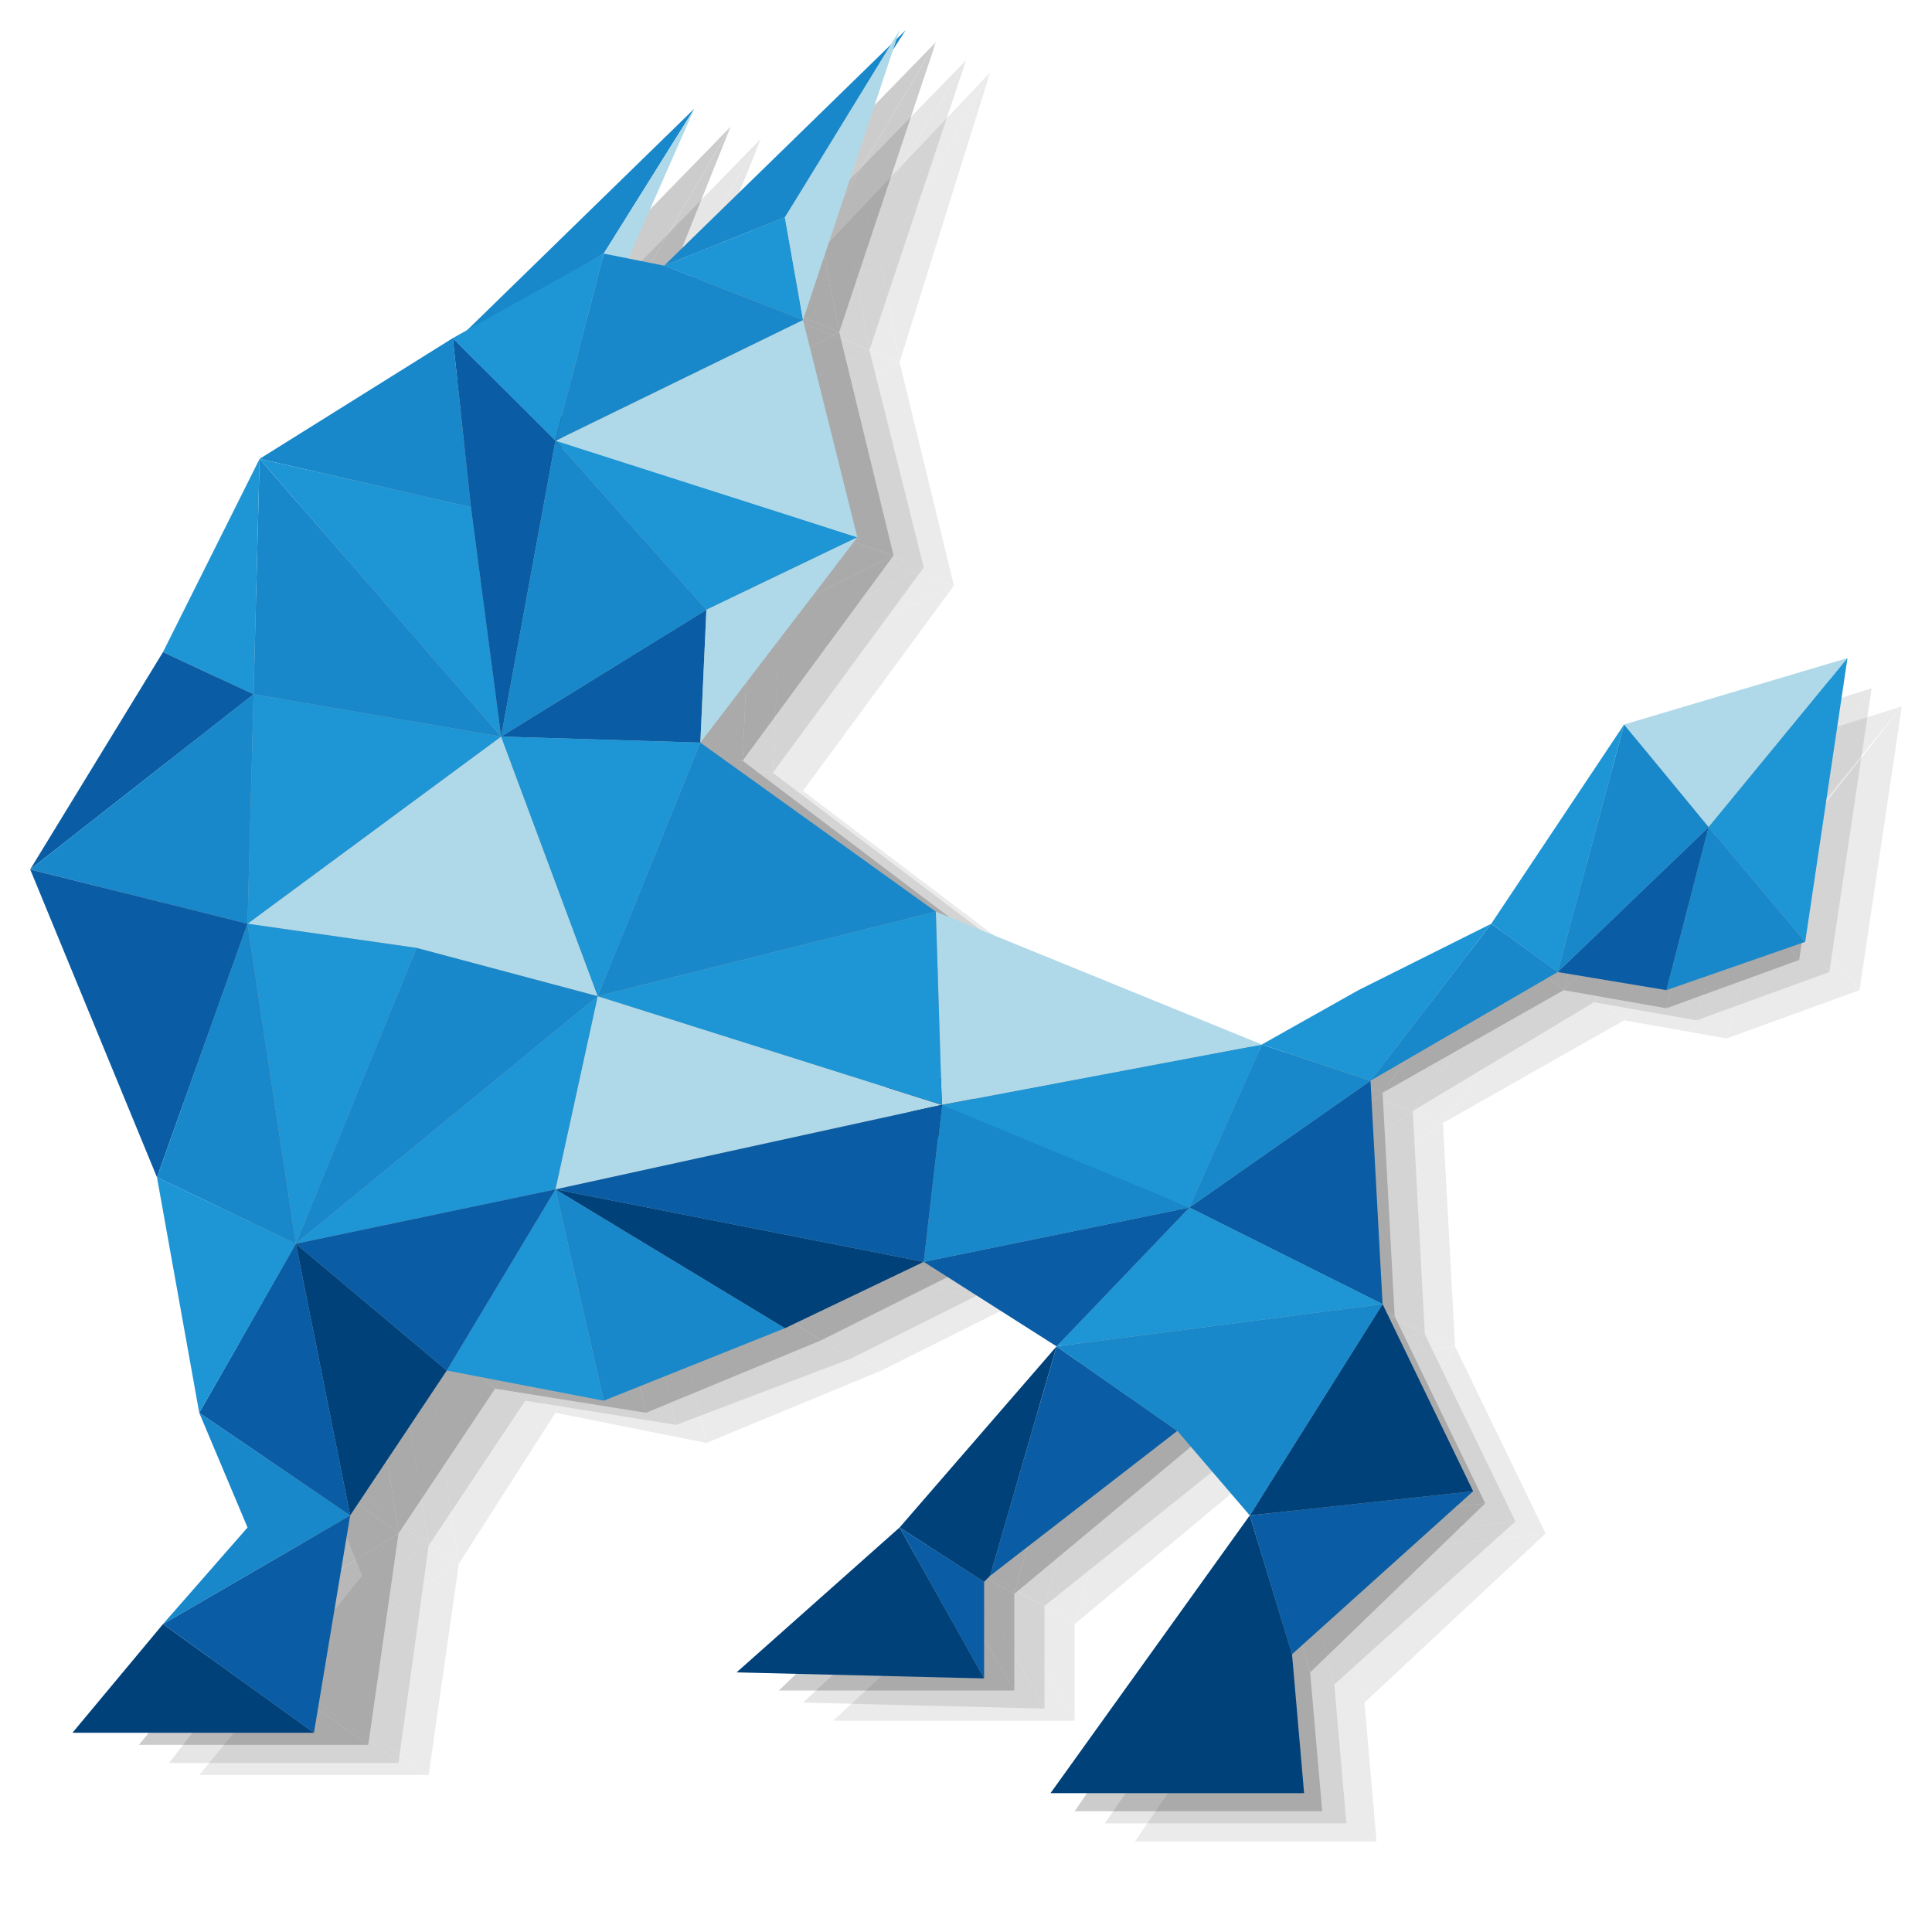 <?xml version="1.0" encoding="utf-8"?>
<!-- Generator: Adobe Illustrator 18.0.0, SVG Export Plug-In . SVG Version: 6.00 Build 0)  -->
<!DOCTYPE svg PUBLIC "-//W3C//DTD SVG 1.1//EN" "http://www.w3.org/Graphics/SVG/1.1/DTD/svg11.dtd">
<svg version="1.1" id="图层_1" xmlns="http://www.w3.org/2000/svg" xmlns:xlink="http://www.w3.org/1999/xlink" x="0px" y="0px"
	 viewBox="0 0 32 32" enable-background="new 0 0 32 32" xml:space="preserve">
<g opacity="8.000000e-002">
	<polygon fill="#040000" points="11.6,17.2 10,13 6.1,16.1 8.7,16.4 	"/>
	<polygon fill="#040000" points="17.8,26.9 17.8,26.9 17.8,26.9 	"/>
	<polygon fill="#040000" points="17,19.1 17.2,19.1 17.2,19 	"/>
	<polygon fill="#040000" points="17.2,19.1 21,20.7 22.1,18 17,19.1 	"/>
	<polygon fill="#040000" points="10.9,20.4 17,19.1 11.6,17.2 	"/>
	<polygon fill="#040000" points="6.1,16.1 6.9,21.3 8.7,16.4 	"/>
	<polygon fill="#040000" points="8.7,16.4 6.9,21.3 11.6,17.2 	"/>
	<polygon fill="#040000" points="6.9,21.3 10.9,20.4 11.6,17.2 	"/>
	<polygon fill="#040000" points="10.9,8.1 11,8.1 11,8.1 	"/>
	<polygon fill="#040000" points="10,13 13.3,13.1 13.3,10.9 	"/>
	<polygon fill="#040000" points="17,15.9 13.3,13.1 11.6,17.2 	"/>
	<polygon fill="#040000" points="11,8 10.9,8.1 11,8.1 	"/>
	<polygon fill="#040000" points="11.6,17.2 13.3,13.1 10,13 	"/>
	<polygon fill="#040000" points="17.8,28.5 17.8,26.9 17.8,26.9 16.4,26.1 	"/>
	<polygon fill="#040000" points="13.8,28.5 17.8,28.5 16.4,26.1 	"/>
	<polygon fill="#040000" points="16.4,26.1 17.8,26.9 17.8,26.9 18.9,23 	"/>
	<polygon fill="#040000" points="22.6,28.2 25.6,25.4 22,25.8 	"/>
	<polygon fill="#040000" points="18.8,30.5 22.8,30.5 22.6,28.2 20.1,28.8 22.7,30.3 20.1,28.8 22.6,28.2 22,25.8 	"/>
	<polygon fill="#040000" points="17.8,26.9 20.8,24.4 18.9,23 	"/>
	<polygon fill="#040000" points="25.6,25.4 24.1,22.3 22,25.8 	"/>
	<polygon fill="#040000" points="3.3,29.4 7.1,29.4 4.7,27.7 	"/>
	<polygon fill="#040000" points="16.4,1.2 12.7,5.1 14.6,4.4 	"/>
	<polygon fill="#040000" points="13.1,2.5 9.3,6.5 11.7,5 	"/>
	<polygon fill="#040000" points="20.9,24.4 22,25.8 24.1,22.3 18.9,23 	"/>
	<polygon fill="#040000" points="14.6,4.4 12.7,5.1 14.9,6 	"/>
	<polygon fill="#040000" points="12.1,5.1 13.1,2.6 11.7,5 	"/>
	<polygon fill="#040000" points="14.9,6 16.4,1.2 14.6,4.4 	"/>
	<polygon fill="#040000" points="6,26.1 4.7,27.7 7.6,25.9 5.2,24.1 	"/>
	<polygon fill="#040000" points="6.2,12.3 6.1,16.1 10,13 	"/>
	<polygon fill="#040000" points="7.1,29.4 7.6,25.9 4.7,27.7 	"/>
	<polygon fill="#040000" points="24.1,22.3 23.9,18.6 21,20.7 	"/>
	<polygon fill="#040000" points="18.9,23 24.1,22.3 21,20.7 	"/>
	<polygon fill="#040000" points="21,20.7 23.9,18.6 22.1,18 	"/>
	<polygon fill="#040000" points="23.9,18.6 26.9,16.9 25.8,16 	"/>
	<polygon fill="#040000" points="16.8,21.6 18.9,23 21,20.7 	"/>
	<polygon fill="#040000" points="23.7,17.2 22.1,18 23.9,18.6 25.8,16 	"/>
	<polygon fill="#040000" points="14.6,22.7 16.8,21.6 10.9,20.4 	"/>
	<polygon fill="#040000" points="17,19.1 16.8,21.6 21,20.7 	"/>
	<polygon fill="#040000" points="17,19.1 10.9,20.4 16.8,21.6 	"/>
	<polygon fill="#040000" points="29.3,14.4 31.5,11.7 28,12.8 29.3,14.5 	"/>
	<polygon fill="#040000" points="28.6,17.2 30.8,16.4 29.3,14.5 	"/>
	<polygon fill="#040000" points="29.3,14.5 26.9,16.9 28.6,17.2 	"/>
	<polygon fill="#040000" points="25.8,16 26.9,16.9 28,12.8 	"/>
	<polygon fill="#040000" points="29.3,14.5 29.3,14.5 30.8,16.4 31.5,11.7 	"/>
	<polygon fill="#040000" points="28,12.8 26.9,16.9 29.3,14.5 	"/>
	<polygon fill="#040000" points="11.7,23.9 14.6,22.7 10.9,20.4 	"/>
	<polygon fill="#040000" points="10,13 6.2,8.3 6.2,12.3 	"/>
	<polygon fill="#040000" points="9.3,6.3 6.2,8.3 9.6,9.1 	"/>
	<polygon fill="#040000" points="9.6,9.1 6.2,8.3 10,13 	"/>
	<polygon fill="#040000" points="6.2,12.3 6.2,8.3 4.7,11.5 6.1,12.3 	"/>
	<polygon fill="#040000" points="10,13 11,8.1 10.9,8.1 9.3,6.3 9.6,9.1 	"/>
	<polygon fill="#040000" points="11,8.1 11.7,5 9.3,6.3 10.9,8.1 	"/>
	<polygon fill="#040000" points="4.7,11.5 2.6,15.2 6.1,12.3 	"/>
	<polygon fill="#040000" points="6.2,12.3 6.1,12.3 2.6,15.2 6.1,16.1 	"/>
	<polygon fill="#040000" points="7.6,25.9 9.2,23.4 6.9,21.3 	"/>
	<polygon fill="#040000" points="9.2,23.4 11.7,23.9 10.9,20.4 	"/>
	<polygon fill="#040000" points="5.2,24.1 7.6,25.9 6.9,21.3 	"/>
	<polygon fill="#040000" points="6.9,21.3 9.2,23.4 10.9,20.4 	"/>
	<polygon fill="#040000" points="2.6,15.2 4.6,20.2 6.1,16.1 	"/>
	<polygon fill="#040000" points="4.6,20.2 5.2,24.1 6.9,21.3 	"/>
	<polygon fill="#040000" points="6.1,16.1 4.6,20.2 6.9,21.3 	"/>
	<polygon fill="#040000" points="22.1,18 17,15.9 17,19.1 	"/>
	<polygon fill="#040000" points="17,19.1 17,19.1 17,15.9 11.6,17.2 	"/>
	<polygon fill="#040000" points="11,8.1 10,13 13.3,10.9 	"/>
	<polygon fill="#040000" points="11,8.1 13.3,10.9 15.8,9.7 11,8.1 	"/>
	<polygon fill="#040000" points="13.3,13.1 15.8,9.7 13.3,10.9 	"/>
	<polygon fill="#040000" points="11,8.1 15.8,9.7 14.9,6 	"/>
	<polygon fill="#040000" points="14.9,6 12.7,5.1 11.7,5 11,8.1 	"/>
</g>
<g opacity="0.1">
	<polygon fill="#040000" points="11.1,17 9.6,12.7 5.6,15.8 8.2,16.2 	"/>
	<polygon fill="#040000" points="17.3,26.6 17.3,26.6 17.3,26.6 	"/>
	<polygon fill="#040000" points="16.5,18.8 16.7,18.9 16.7,18.8 	"/>
	<polygon fill="#040000" points="16.7,18.9 20.5,20.5 21.6,17.7 16.5,18.8 	"/>
	<polygon fill="#040000" points="10.4,20.2 16.5,18.8 11.1,17 	"/>
	<polygon fill="#040000" points="5.6,15.8 6.4,21.1 8.2,16.2 	"/>
	<polygon fill="#040000" points="8.2,16.2 6.4,21.1 11.1,17 	"/>
	<polygon fill="#040000" points="6.4,21.1 10.4,20.2 11.1,17 	"/>
	<polygon fill="#040000" points="10.4,7.8 10.5,7.8 10.5,7.8 	"/>
	<polygon fill="#040000" points="9.6,12.7 12.8,12.8 12.9,10.6 	"/>
	<polygon fill="#040000" points="16.5,15.6 12.8,12.8 11.1,17 	"/>
	<polygon fill="#040000" points="10.5,7.8 10.4,7.8 10.5,7.8 	"/>
	<polygon fill="#040000" points="11.1,17 12.8,12.8 9.6,12.7 	"/>
	<polygon fill="#040000" points="17.3,28.3 17.3,26.6 17.3,26.6 15.9,25.8 	"/>
	<polygon fill="#040000" points="13.3,28.2 17.3,28.3 15.9,25.8 	"/>
	<polygon fill="#040000" points="15.9,25.8 17.3,26.6 17.3,26.6 18.4,22.8 	"/>
	<polygon fill="#040000" points="22.1,27.9 25.1,25.2 21.5,25.6 	"/>
	<polygon fill="#040000" points="18.3,30.2 22.3,30.2 22.1,27.9 19.6,28.5 22.2,30 19.6,28.5 22.1,27.9 21.5,25.6 	"/>
	<polygon fill="#040000" points="17.3,26.6 20.3,24.2 18.4,22.8 	"/>
	<polygon fill="#040000" points="25.1,25.2 23.6,22.1 21.5,25.6 	"/>
	<polygon fill="#040000" points="2.8,29.2 6.6,29.2 4.2,27.4 	"/>
	<polygon fill="#040000" points="16,1 12.2,4.9 14.1,4.1 	"/>
	<polygon fill="#040000" points="12.6,2.3 8.8,6.2 11.2,4.7 	"/>
	<polygon fill="#040000" points="20.4,24.2 21.5,25.6 23.6,22.1 18.4,22.8 	"/>
	<polygon fill="#040000" points="14.1,4.1 12.2,4.9 14.4,5.8 	"/>
	<polygon fill="#040000" points="11.6,4.8 12.6,2.3 11.2,4.7 	"/>
	<polygon fill="#040000" points="14.4,5.8 16,1 14.1,4.1 	"/>
	<polygon fill="#040000" points="5.5,25.8 4.2,27.4 7.1,25.6 4.7,23.8 	"/>
	<polygon fill="#040000" points="5.7,12 5.6,15.8 9.6,12.7 	"/>
	<polygon fill="#040000" points="6.6,29.2 7.1,25.6 4.2,27.4 	"/>
	<polygon fill="#040000" points="23.6,22.1 23.4,18.4 20.5,20.5 	"/>
	<polygon fill="#040000" points="18.4,22.8 23.6,22.1 20.5,20.5 	"/>
	<polygon fill="#040000" points="20.5,20.5 23.4,18.4 21.6,17.7 	"/>
	<polygon fill="#040000" points="23.4,18.4 26.4,16.6 25.3,15.8 	"/>
	<polygon fill="#040000" points="16.3,21.4 18.4,22.8 20.5,20.5 	"/>
	<polygon fill="#040000" points="23.2,16.9 21.6,17.7 23.4,18.4 25.3,15.8 	"/>
	<polygon fill="#040000" points="14.1,22.5 16.3,21.4 10.4,20.2 	"/>
	<polygon fill="#040000" points="16.5,18.8 16.3,21.4 20.5,20.5 	"/>
	<polygon fill="#040000" points="16.5,18.8 10.4,20.2 16.3,21.4 	"/>
	<polygon fill="#040000" points="28.8,14.2 31,11.4 27.5,12.5 28.8,14.2 	"/>
	<polygon fill="#040000" points="28.1,16.9 30.3,16.1 28.8,14.2 	"/>
	<polygon fill="#040000" points="28.8,14.2 26.4,16.6 28.1,16.9 	"/>
	<polygon fill="#040000" points="25.3,15.8 26.4,16.6 27.5,12.5 	"/>
	<polygon fill="#040000" points="28.8,14.2 28.8,14.2 30.3,16.1 31,11.4 	"/>
	<polygon fill="#040000" points="27.5,12.5 26.4,16.6 28.8,14.2 	"/>
	<polygon fill="#040000" points="11.2,23.6 14.1,22.5 10.4,20.2 	"/>
	<polygon fill="#040000" points="9.6,12.7 5.7,8.1 5.7,12 	"/>
	<polygon fill="#040000" points="8.8,6.1 5.7,8.1 9.1,8.9 	"/>
	<polygon fill="#040000" points="9.1,8.9 5.7,8.1 9.6,12.7 	"/>
	<polygon fill="#040000" points="5.7,12 5.7,8.1 4.2,11.3 5.6,12 	"/>
	<polygon fill="#040000" points="9.6,12.7 10.5,7.8 10.4,7.8 8.8,6.1 9.1,8.9 	"/>
	<polygon fill="#040000" points="10.5,7.8 11.2,4.7 8.8,6.1 10.4,7.8 	"/>
	<polygon fill="#040000" points="4.2,11.3 2.1,14.9 5.6,12 	"/>
	<polygon fill="#040000" points="5.7,12 5.6,12 2.1,14.9 5.6,15.8 	"/>
	<polygon fill="#040000" points="7.1,25.6 8.7,23.2 6.4,21.1 	"/>
	<polygon fill="#040000" points="8.7,23.2 11.2,23.6 10.4,20.2 	"/>
	<polygon fill="#040000" points="4.7,23.8 7.1,25.6 6.4,21.1 	"/>
	<polygon fill="#040000" points="6.4,21.1 8.7,23.2 10.4,20.2 	"/>
	<polygon fill="#040000" points="2.1,14.9 4.1,20 5.6,15.8 	"/>
	<polygon fill="#040000" points="4.1,20 4.7,23.8 6.4,21.1 	"/>
	<polygon fill="#040000" points="5.6,15.8 4.1,20 6.4,21.1 	"/>
	<polygon fill="#040000" points="21.6,17.7 16.5,15.6 16.5,18.8 	"/>
	<polygon fill="#040000" points="16.5,18.8 16.5,18.8 16.5,15.6 11.1,17 	"/>
	<polygon fill="#040000" points="10.5,7.8 9.6,12.7 12.9,10.6 	"/>
	<polygon fill="#040000" points="10.5,7.8 12.9,10.6 15.3,9.4 10.5,7.8 	"/>
	<polygon fill="#040000" points="12.8,12.8 15.3,9.4 12.9,10.6 	"/>
	<polygon fill="#040000" points="10.5,7.8 15.3,9.4 14.4,5.8 	"/>
	<polygon fill="#040000" points="14.4,5.8 12.2,4.9 11.2,4.7 10.5,7.8 	"/>
</g>
<g opacity="0.2">
	<polygon fill="#040000" points="10.6,16.7 9.1,12.5 5.1,15.6 7.7,15.9 	"/>
	<polygon fill="#040000" points="16.8,26.4 16.8,26.4 16.8,26.4 	"/>
	<polygon fill="#040000" points="16,18.6 16.2,18.6 16.2,18.5 	"/>
	<polygon fill="#040000" points="16.2,18.6 20,20.3 21.1,17.5 16,18.6 	"/>
	<polygon fill="#040000" points="9.9,19.9 16,18.6 10.6,16.7 	"/>
	<polygon fill="#040000" points="5.1,15.6 5.9,20.8 7.7,15.9 	"/>
	<polygon fill="#040000" points="7.7,15.9 5.9,20.8 10.6,16.7 	"/>
	<polygon fill="#040000" points="5.9,20.8 9.9,19.9 10.6,16.7 	"/>
	<polygon fill="#040000" points="10,7.6 10,7.6 10,7.6 	"/>
	<polygon fill="#040000" points="9.1,12.5 12.3,12.6 12.4,10.4 	"/>
	<polygon fill="#040000" points="16,15.4 12.3,12.6 10.6,16.7 	"/>
	<polygon fill="#040000" points="10,7.5 10,7.6 10,7.6 	"/>
	<polygon fill="#040000" points="10.6,16.7 12.3,12.6 9.1,12.5 	"/>
	<polygon fill="#040000" points="16.8,28 16.8,26.4 16.8,26.4 15.4,25.6 	"/>
	<polygon fill="#040000" points="12.9,28 16.8,28 15.4,25.6 	"/>
	<polygon fill="#040000" points="15.4,25.6 16.8,26.4 16.8,26.4 17.9,22.5 	"/>
	<polygon fill="#040000" points="21.7,27.7 24.6,24.9 21,25.3 	"/>
	<polygon fill="#040000" points="17.8,30 21.9,30 21.7,27.7 19.1,28.3 21.8,29.8 19.1,28.3 21.7,27.7 21,25.3 	"/>
	<polygon fill="#040000" points="16.8,26.4 19.8,23.9 17.9,22.5 	"/>
	<polygon fill="#040000" points="24.6,24.9 23.1,21.8 21,25.3 	"/>
	<polygon fill="#040000" points="2.3,28.9 6.1,28.9 3.7,27.2 	"/>
	<polygon fill="#040000" points="15.5,0.7 11.7,4.6 13.6,3.9 	"/>
	<polygon fill="#040000" points="12.1,2.1 8.3,6 10.7,4.5 	"/>
	<polygon fill="#040000" points="19.9,23.9 21,25.3 23.1,21.8 17.9,22.5 	"/>
	<polygon fill="#040000" points="13.6,3.9 11.7,4.6 13.9,5.5 	"/>
	<polygon fill="#040000" points="11.1,4.6 12.1,2.1 10.7,4.5 	"/>
	<polygon fill="#040000" points="13.9,5.5 15.5,0.7 13.6,3.9 	"/>
	<polygon fill="#040000" points="5,25.6 3.7,27.2 6.6,25.4 4.2,23.6 	"/>
	<polygon fill="#040000" points="5.2,11.8 5.1,15.6 9.1,12.5 	"/>
	<polygon fill="#040000" points="6.1,28.9 6.6,25.4 3.7,27.2 	"/>
	<polygon fill="#040000" points="23.1,21.8 22.9,18.1 20,20.3 	"/>
	<polygon fill="#040000" points="17.9,22.5 23.1,21.8 20,20.3 	"/>
	<polygon fill="#040000" points="20,20.3 22.9,18.1 21.1,17.5 	"/>
	<polygon fill="#040000" points="22.9,18.1 25.9,16.4 24.8,15.5 	"/>
	<polygon fill="#040000" points="15.8,21.1 17.9,22.5 20,20.3 	"/>
	<polygon fill="#040000" points="22.7,16.7 21.1,17.5 22.9,18.1 24.8,15.5 	"/>
	<polygon fill="#040000" points="13.6,22.2 15.8,21.1 9.9,19.9 	"/>
	<polygon fill="#040000" points="16,18.6 15.8,21.1 20,20.3 	"/>
	<polygon fill="#040000" points="16,18.6 9.9,19.9 15.8,21.1 	"/>
	<polygon fill="#040000" points="28.3,13.9 30.5,11.2 27,12.3 28.3,14 	"/>
	<polygon fill="#040000" points="27.6,16.7 29.8,15.9 28.3,14 	"/>
	<polygon fill="#040000" points="28.3,14 25.9,16.4 27.6,16.7 	"/>
	<polygon fill="#040000" points="24.8,15.5 25.9,16.4 27,12.3 	"/>
	<polygon fill="#040000" points="28.3,14 28.3,14 29.8,15.9 30.5,11.2 	"/>
	<polygon fill="#040000" points="27,12.3 25.9,16.4 28.3,14 	"/>
	<polygon fill="#040000" points="10.7,23.4 13.6,22.2 9.9,19.9 	"/>
	<polygon fill="#040000" points="9.1,12.5 5.2,7.8 5.2,11.8 	"/>
	<polygon fill="#040000" points="8.3,5.8 5.2,7.8 8.6,8.6 	"/>
	<polygon fill="#040000" points="8.6,8.6 5.2,7.8 9.1,12.5 	"/>
	<polygon fill="#040000" points="5.2,11.8 5.2,7.8 3.7,11 5.1,11.8 	"/>
	<polygon fill="#040000" points="9.1,12.5 10,7.6 10,7.6 8.3,5.8 8.6,8.6 	"/>
	<polygon fill="#040000" points="10,7.6 10.7,4.5 8.3,5.8 10,7.6 	"/>
	<polygon fill="#040000" points="3.7,11 1.6,14.7 5.1,11.8 	"/>
	<polygon fill="#040000" points="5.2,11.8 5.1,11.8 1.6,14.7 5.1,15.6 	"/>
	<polygon fill="#040000" points="6.6,25.4 8.2,23 5.9,20.8 	"/>
	<polygon fill="#040000" points="8.2,23 10.7,23.4 9.9,19.9 	"/>
	<polygon fill="#040000" points="4.2,23.6 6.6,25.4 5.9,20.8 	"/>
	<polygon fill="#040000" points="5.9,20.8 8.2,23 9.9,19.9 	"/>
	<polygon fill="#040000" points="1.6,14.7 3.6,19.7 5.1,15.6 	"/>
	<polygon fill="#040000" points="3.6,19.7 4.2,23.6 5.9,20.8 	"/>
	<polygon fill="#040000" points="5.1,15.6 3.6,19.7 5.9,20.8 	"/>
	<polygon fill="#040000" points="21.1,17.5 16,15.4 16,18.6 	"/>
	<polygon fill="#040000" points="16,18.6 16,18.6 16,15.4 10.6,16.7 	"/>
	<polygon fill="#040000" points="10,7.6 9.1,12.5 12.4,10.4 	"/>
	<polygon fill="#040000" points="10,7.6 12.4,10.4 14.8,9.2 10,7.6 	"/>
	<polygon fill="#040000" points="12.3,12.6 14.8,9.2 12.4,10.4 	"/>
	<polygon fill="#040000" points="10,7.6 14.8,9.2 13.9,5.5 	"/>
	<polygon fill="#040000" points="13.9,5.5 11.7,4.6 10.7,4.5 10,7.6 	"/>
</g>
<g>
	<polygon fill="#AFD9E9" points="9.9,16.5 8.3,12.2 4.1,15.3 6.9,15.7 	"/>
	<polygon fill="none" points="16.4,26.2 16.4,26.1 16.3,26.2 	"/>
	<polygon fill="none" stroke="#231815" stroke-width="0.883" points="15.6,18.3 15.7,18.4 15.7,18.3 	"/>
	<polygon fill="#1E95D4" points="15.7,18.4 19.7,20 20.9,17.3 15.6,18.3 	"/>
	<polygon fill="#AFD9E9" points="9.2,19.7 15.6,18.3 9.9,16.5 	"/>
	<polygon fill="#1E95D4" points="4.1,15.3 4.9,20.6 6.9,15.7 	"/>
	<polygon fill="#1888CA" points="6.9,15.7 4.9,20.6 9.9,16.5 	"/>
	<polygon fill="#1E95D4" points="4.9,20.6 9.2,19.7 9.9,16.5 	"/>
	<polygon fill="none" stroke="#231815" stroke-width="0.883" points="9.2,7.3 9.2,7.3 9.3,7.3 	"/>
	<polygon fill="#0A5DA4" points="8.3,12.2 11.6,12.3 11.7,10.1 	"/>
	<polygon fill="#1888CA" points="15.5,15.1 11.6,12.3 9.9,16.5 	"/>
	<polygon fill="none" stroke="#231815" stroke-width="0.883" points="9.3,7.3 9.2,7.3 9.3,7.3 	"/>
	<polygon fill="#1E95D4" points="9.9,16.5 11.6,12.3 8.3,12.2 	"/>
	<polygon fill="#0A5DA4" points="16.3,27.8 16.3,26.2 16.3,26.2 14.9,25.3 	"/>
	<polygon fill="#00417A" points="12.2,27.7 16.3,27.8 14.9,25.3 	"/>
	<polygon fill="#00417A" points="14.9,25.3 16.3,26.2 16.4,26.1 17.5,22.3 	"/>
	<polygon fill="#0A5DA4" points="21.4,27.4 24.4,24.7 20.7,25.1 	"/>
	<polygon fill="#00417A" points="17.4,29.7 21.6,29.7 21.4,27.4 18.7,28 21.5,29.5 18.7,28 21.4,27.4 20.7,25.1 	"/>
	<polygon fill="#0A5DA4" points="16.4,26.1 19.5,23.7 17.5,22.3 	"/>
	<polygon fill="#00417A" points="24.4,24.7 22.9,21.6 20.7,25.1 	"/>
	<polygon fill="#00417A" points="1.2,28.7 5.2,28.7 2.7,26.9 	"/>
	<polygon fill="#1888CA" points="15,0.5 11,4.4 13,3.6 	"/>
	<polygon fill="#1888CA" points="11.5,1.8 7.5,5.7 10,4.2 	"/>
	<polygon fill="#1888CA" points="19.5,23.7 20.7,25.1 22.9,21.6 17.5,22.3 	"/>
	<polygon fill="#1E95D4" points="13,3.6 11,4.4 13.3,5.3 	"/>
	<polygon fill="#AFD9E9" points="10.4,4.3 11.5,1.8 10,4.2 	"/>
	<polygon fill="#AFD9E9" points="13.3,5.3 14.9,0.5 13,3.6 	"/>
	<polygon fill="#1888CA" points="4.1,25.3 2.7,26.9 5.8,25.1 3.3,23.4 	"/>
	<polygon fill="#1E95D4" points="4.2,11.5 4.1,15.3 8.3,12.2 	"/>
	<polygon fill="#0A5DA4" points="5.2,28.7 5.8,25.1 2.7,26.9 	"/>
	<polygon fill="#0A5DA4" points="22.9,21.6 22.7,17.9 19.7,20 	"/>
	<polygon fill="#1E95D4" points="17.5,22.3 22.9,21.6 19.7,20 	"/>
	<polygon fill="#1888CA" points="19.7,20 22.7,17.9 20.9,17.3 	"/>
	<polygon fill="#1888CA" points="22.7,17.9 25.8,16.1 24.7,15.3 	"/>
	<polygon fill="#0A5DA4" points="15.3,20.9 17.5,22.3 19.7,20 	"/>
	<polygon fill="#1E95D4" points="22.5,16.4 20.9,17.3 22.7,17.9 24.7,15.3 	"/>
	<polygon fill="#00417A" points="13,22 15.3,20.9 9.2,19.7 	"/>
	<polygon fill="#1888CA" points="15.6,18.3 15.3,20.9 19.7,20 	"/>
	<polygon fill="#0A5DA4" points="15.6,18.3 9.2,19.7 15.3,20.9 	"/>
	<polygon fill="#AFD9E9" points="28.3,13.7 30.6,10.9 26.9,12 28.3,13.7 	"/>
	<polygon fill="#1888CA" points="27.6,16.4 29.9,15.6 28.3,13.7 	"/>
	<polygon fill="#0A5DA4" points="28.3,13.7 25.8,16.1 27.6,16.4 	"/>
	<polygon fill="#1E95D4" points="24.7,15.3 25.8,16.1 26.9,12 	"/>
	<polygon fill="#1E95D4" points="28.3,13.7 28.3,13.7 29.9,15.6 30.6,10.9 	"/>
	<polygon fill="#1888CA" points="26.9,12 25.8,16.1 28.3,13.7 	"/>
	<polygon fill="#1888CA" points="10,23.2 13,22 9.2,19.7 	"/>
	<polygon fill="#1888CA" points="8.3,12.2 4.3,7.6 4.2,11.5 	"/>
	<polygon fill="#1888CA" points="7.5,5.6 4.3,7.6 7.8,8.4 	"/>
	<polygon fill="#1E95D4" points="7.8,8.4 4.3,7.6 8.3,12.2 	"/>
	<polygon fill="#1E95D4" points="4.2,11.5 4.3,7.6 2.7,10.8 4.2,11.5 	"/>
	<polygon fill="#0A5DA4" points="8.3,12.2 9.2,7.3 9.2,7.3 7.5,5.6 7.8,8.4 	"/>
	<polygon fill="#1E95D4" points="9.2,7.3 10,4.2 7.5,5.6 9.2,7.3 	"/>
	<polygon fill="#0A5DA4" points="2.7,10.8 0.5,14.4 4.2,11.5 	"/>
	<polygon fill="#1888CA" points="4.2,11.5 4.2,11.5 0.5,14.4 4.1,15.3 	"/>
	<polygon fill="#00417A" points="5.8,25.1 7.4,22.7 4.9,20.6 	"/>
	<polygon fill="#1E95D4" points="7.4,22.7 10,23.2 9.2,19.7 	"/>
	<polygon fill="#0A5DA4" points="3.3,23.4 5.8,25.1 4.9,20.6 	"/>
	<polygon fill="#0A5DA4" points="4.9,20.6 7.4,22.7 9.2,19.7 	"/>
	<polygon fill="#0A5DA4" points="0.5,14.4 2.6,19.5 4.1,15.3 	"/>
	<polygon fill="#1E95D4" points="2.6,19.5 3.3,23.4 4.9,20.6 	"/>
	<polygon fill="#1888CA" points="4.1,15.3 2.6,19.5 4.9,20.6 	"/>
	<polygon fill="#AFD9E9" points="20.9,17.3 15.5,15.1 15.6,18.3 	"/>
	<polygon fill="#1E95D4" points="15.6,18.3 15.6,18.3 15.5,15.1 9.9,16.5 	"/>
	<polygon fill="#1888CA" points="9.2,7.3 8.3,12.2 11.7,10.1 	"/>
	<polygon fill="#1E95D4" points="9.2,7.3 11.7,10.1 14.2,8.9 9.3,7.3 	"/>
	<polygon fill="#AFD9E9" points="11.6,12.3 14.2,8.9 11.7,10.1 	"/>
	<polygon fill="#AFD9E9" points="9.2,7.3 14.2,8.9 13.3,5.3 	"/>
	<polygon fill="#1888CA" points="13.3,5.3 11,4.4 10,4.2 9.2,7.3 	"/>
</g>
</svg>
